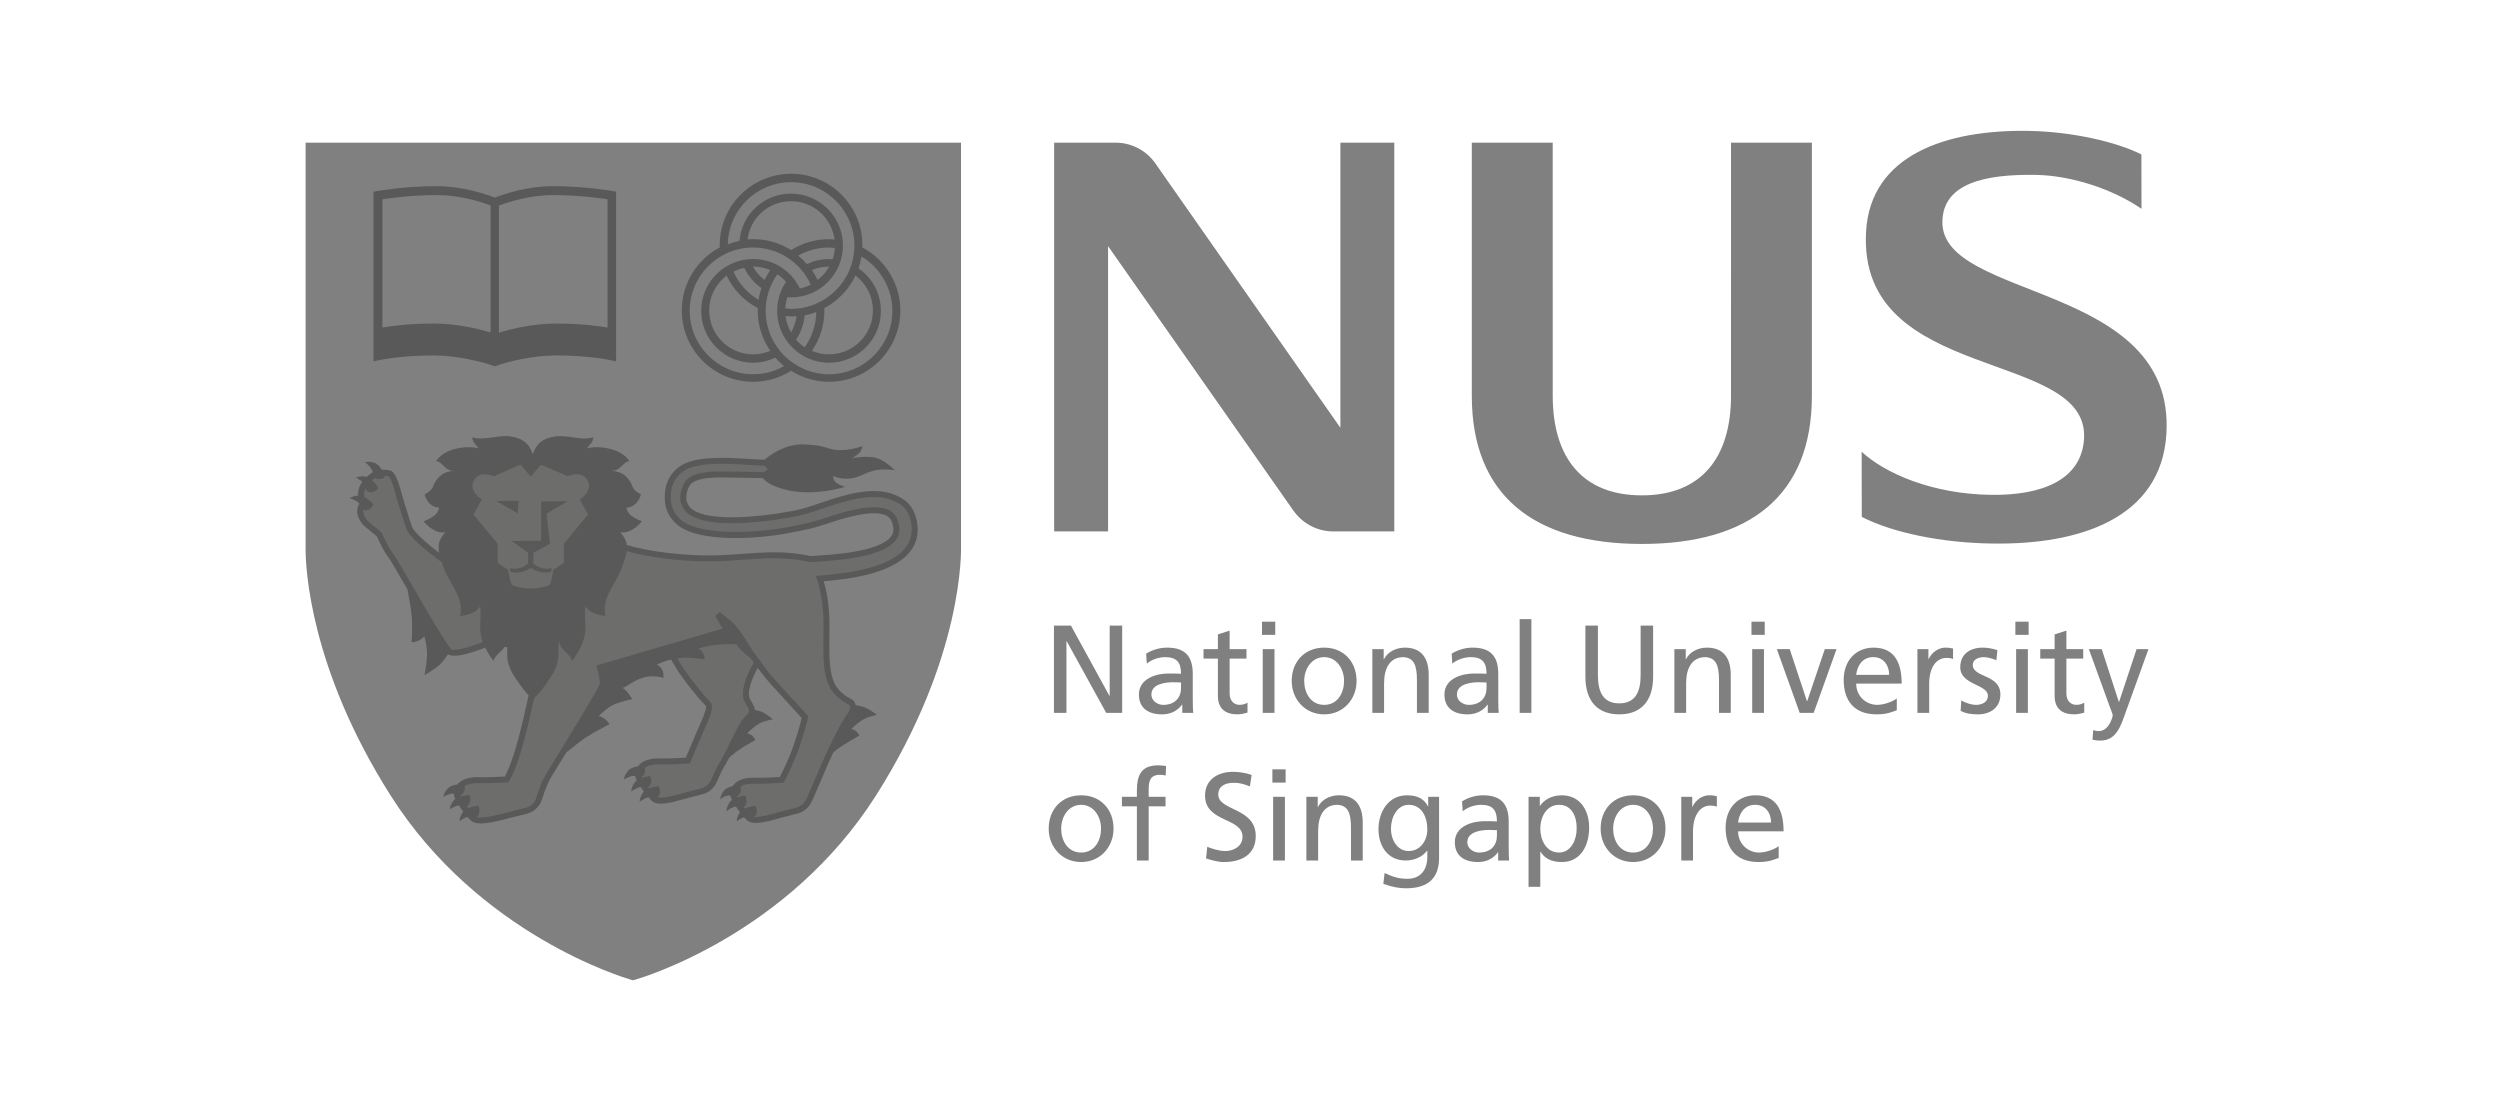 <svg width="180" height="80" viewBox="0 0 180 80" fill="none" xmlns="http://www.w3.org/2000/svg">
<g filter="url(#filter0_i_1063_29055)">
<path d="M80.878 50.101H80.897V45.044H81.797V51.325H80.646L77.801 46.162H77.784V51.325H76.885V45.044H78.108L80.878 50.101Z" fill="#808080"/>
<path d="M83.568 47.779C83.909 47.494 84.422 47.314 84.898 47.314C85.745 47.314 86.034 47.719 86.034 48.511C85.701 48.492 85.466 48.492 85.133 48.492C84.261 48.492 83.001 48.85 83.001 50.004C83.001 51 83.694 51.435 84.684 51.435C85.457 51.435 85.907 51.011 86.106 50.732H86.123V51.326H86.915C86.896 51.19 86.879 50.948 86.879 50.425V48.528C86.879 47.277 86.349 46.629 85.035 46.629C84.449 46.629 83.945 46.808 83.522 47.061L83.568 47.779ZM86.034 49.545C86.034 50.227 85.592 50.751 84.754 50.751C84.37 50.751 83.901 50.488 83.901 50.003C83.901 49.194 85.035 49.122 85.494 49.122C85.673 49.122 85.852 49.139 86.034 49.139V49.545ZM90.747 47.42H89.533V49.931C89.533 50.462 89.858 50.749 90.244 50.749C90.506 50.749 90.695 50.669 90.82 50.589V51.307C90.63 51.361 90.37 51.434 90.1 51.434C89.227 51.434 88.688 51.021 88.688 50.101V47.42H87.653V46.737H88.688V45.675L89.533 45.406V46.737H90.747V47.42H90.747ZM92.818 44.758H91.863V45.712H92.818V44.758ZM91.916 51.325H92.763V46.736H91.916V51.325ZM94.003 49.032C94.003 50.344 94.957 51.434 96.343 51.434C97.719 51.434 98.673 50.344 98.673 49.032C98.673 47.636 97.738 46.629 96.343 46.629C94.94 46.629 94.003 47.636 94.003 49.032ZM94.903 49.032C94.903 48.159 95.433 47.314 96.343 47.314C97.242 47.314 97.773 48.159 97.773 49.032C97.773 49.85 97.334 50.751 96.343 50.751C95.345 50.751 94.903 49.85 94.903 49.032ZM99.808 46.737H100.626V47.466H100.643C100.897 46.944 101.509 46.629 102.147 46.629C103.334 46.629 103.866 47.366 103.866 48.6V51.326H103.019V48.951C103.019 47.88 102.787 47.358 102.048 47.314C101.085 47.314 100.654 48.086 100.654 49.201V51.326H99.808V46.737ZM105.565 47.779C105.908 47.494 106.419 47.314 106.896 47.314C107.742 47.314 108.03 47.719 108.03 48.511C107.698 48.492 107.463 48.492 107.131 48.492C106.259 48.492 104.999 48.85 104.999 50.004C104.999 51 105.691 51.435 106.681 51.435C107.454 51.435 107.904 51.011 108.102 50.732H108.119V51.326H108.912C108.894 51.19 108.876 50.948 108.876 50.425V48.528C108.876 47.277 108.346 46.629 107.031 46.629C106.449 46.629 105.943 46.808 105.521 47.061L105.565 47.779ZM108.03 49.545C108.03 50.227 107.591 50.751 106.752 50.751C106.366 50.751 105.898 50.488 105.898 50.003C105.898 49.194 107.031 49.122 107.492 49.122C107.67 49.122 107.851 49.139 108.03 49.139V49.545ZM110.415 44.578H111.26V51.326H110.415V44.578ZM120.025 48.726C120.025 50.488 119.134 51.434 117.587 51.434C116.04 51.434 115.148 50.488 115.148 48.726V45.045H116.049V48.609C116.049 49.814 116.425 50.641 117.587 50.641C118.747 50.641 119.125 49.814 119.125 48.609V45.045H120.025V48.726H120.025ZM121.555 46.737H122.374V47.466H122.391C122.644 46.944 123.256 46.629 123.894 46.629C125.081 46.629 125.614 47.366 125.614 48.6V51.326H124.768V48.951C124.768 47.88 124.532 47.358 123.795 47.314C122.833 47.314 122.401 48.086 122.401 49.201V51.326H121.555V46.737ZM128.06 45.712H127.106V44.758H128.06V45.712ZM127.159 46.737H128.005V51.326H127.159V46.737ZM128.932 46.736H129.859L131.1 50.481H131.12L132.387 46.736H133.232L131.586 51.325H130.579L128.932 46.736ZM137.569 50.291C137.363 50.462 136.715 50.749 136.157 50.749C135.358 50.749 134.646 50.127 134.646 49.219H137.92C137.92 47.745 137.425 46.63 135.896 46.63C134.601 46.63 133.745 47.592 133.745 48.951C133.745 50.442 134.493 51.434 136.121 51.434C136.876 51.434 137.246 51.253 137.569 51.137V50.291ZM134.646 48.59C134.708 47.995 135.05 47.313 135.878 47.313C136.606 47.313 137.019 47.889 137.019 48.59H134.646ZM139.054 46.737H139.846V47.448H139.865C140.088 46.97 140.575 46.629 141.06 46.629C141.312 46.629 141.438 46.655 141.619 46.693V47.448C141.465 47.385 141.294 47.367 141.151 47.367C140.394 47.367 139.901 48.087 139.901 49.24V51.326H139.054V46.737H139.054ZM142.213 50.425C142.544 50.641 143.022 50.751 143.265 50.751C143.652 50.751 144.129 50.589 144.129 50.094C144.129 49.256 142.138 49.329 142.138 48.041C142.138 47.088 142.849 46.629 143.759 46.629C144.155 46.629 144.478 46.71 144.813 46.808L144.74 47.548C144.551 47.428 144.047 47.314 143.85 47.314C143.418 47.314 143.04 47.494 143.04 47.871C143.04 48.806 145.028 48.536 145.028 50.004C145.028 50.983 144.245 51.435 143.426 51.435C142.994 51.435 142.555 51.39 142.167 51.182L142.213 50.425ZM147.061 45.712H146.107V44.758H147.061V45.712ZM146.161 46.737H147.007V51.326H146.161V46.737ZM150.992 47.42H149.78V49.931C149.78 50.462 150.101 50.749 150.489 50.749C150.751 50.749 150.938 50.669 151.065 50.589V51.307C150.876 51.361 150.614 51.434 150.346 51.434C149.472 51.434 148.933 51.021 148.933 50.101V47.42H147.898V46.737H148.933V45.675L149.78 45.406V46.737H150.992V47.42ZM151.713 52.568C151.821 52.604 151.964 52.639 152.108 52.639C152.863 52.639 153.115 51.596 153.115 51.506C153.115 51.407 153.008 51.172 152.953 51.019L151.396 46.737H152.324L153.556 50.536H153.574L154.834 46.737H155.69L153.998 51.424C153.684 52.305 153.349 53.322 152.234 53.322C151.963 53.322 151.811 53.287 151.659 53.26L151.713 52.568ZM76.506 59.664C76.506 60.977 77.458 62.066 78.845 62.066C80.22 62.066 81.175 60.977 81.175 59.664C81.175 58.27 80.238 57.261 78.845 57.261C77.441 57.261 76.506 58.27 76.506 59.664ZM77.405 59.664C77.405 58.792 77.935 57.947 78.845 57.947C79.744 57.947 80.275 58.792 80.275 59.664C80.275 60.482 79.835 61.383 78.845 61.383C77.845 61.383 77.405 60.482 77.405 59.664ZM82.856 58.055H81.777V57.37H82.856V56.947C82.856 55.832 83.146 55.103 84.396 55.103C84.611 55.103 84.791 55.129 84.961 55.158L84.927 55.841C84.828 55.804 84.663 55.787 84.522 55.787C83.792 55.787 83.704 56.255 83.704 56.876V57.37H84.919V58.055H83.704V61.957H82.856V58.055H82.856ZM90.992 56.624C90.533 56.444 90.281 56.362 89.814 56.362C89.309 56.362 88.715 56.542 88.715 57.199C88.715 58.406 91.414 58.124 91.414 60.196C91.414 61.535 90.38 62.067 89.12 62.067C88.68 62.067 88.247 61.94 87.835 61.806L87.924 60.969C88.229 61.096 88.769 61.275 89.228 61.275C89.742 61.275 90.462 60.987 90.462 60.248C90.462 58.846 87.763 59.233 87.763 57.282C87.763 56.163 88.644 55.571 89.779 55.571C90.192 55.571 90.686 55.642 91.117 55.794L90.992 56.624ZM93.565 56.345H92.611V55.392H93.565V56.345ZM92.665 57.371H93.513V61.957H92.665V57.371ZM95.059 57.37H95.877V58.099H95.895C96.148 57.576 96.759 57.26 97.397 57.26C98.586 57.26 99.117 58 99.117 59.233V61.956H98.27V59.583C98.27 58.512 98.037 57.992 97.298 57.946C96.336 57.946 95.905 58.719 95.905 59.835V61.956H95.059V57.37ZM104.614 57.37H103.831V58.055H103.812C103.56 57.56 103.113 57.261 102.302 57.261C100.915 57.261 100.25 58.522 100.25 59.702C100.25 60.888 100.897 61.956 102.21 61.956C102.797 61.956 103.391 61.725 103.75 61.247H103.767V61.698C103.767 62.669 103.237 63.272 102.345 63.272C101.725 63.272 101.339 63.157 100.691 62.858L100.6 63.641C101.339 63.892 101.761 63.956 102.247 63.956C103.894 63.956 104.614 63.157 104.614 61.759V57.37ZM102.428 61.275C101.636 61.275 101.15 60.519 101.15 59.655C101.15 58.873 101.574 57.947 102.428 57.947C103.328 57.947 103.767 58.764 103.767 59.718C103.767 60.573 103.219 61.275 102.428 61.275ZM106.315 58.414C106.656 58.126 107.168 57.947 107.646 57.947C108.491 57.947 108.779 58.352 108.779 59.142C108.448 59.124 108.213 59.124 107.88 59.124C107.007 59.124 105.748 59.485 105.748 60.635C105.748 61.635 106.44 62.067 107.429 62.067C108.202 62.067 108.653 61.644 108.852 61.363H108.869V61.957H109.66C109.643 61.823 109.626 61.583 109.626 61.057V59.16C109.626 57.911 109.093 57.261 107.781 57.261C107.197 57.261 106.692 57.442 106.269 57.695L106.315 58.414ZM108.779 60.176C108.779 60.861 108.339 61.383 107.501 61.383C107.115 61.383 106.648 61.122 106.648 60.635C106.648 59.827 107.78 59.755 108.24 59.755C108.419 59.755 108.599 59.773 108.778 59.773V60.176H108.779ZM111.055 63.849H111.901V61.329H111.919C112.18 61.752 112.639 62.067 113.449 62.067C114.835 62.067 115.419 60.844 115.419 59.582C115.419 58.351 114.772 57.261 113.44 57.261C112.629 57.261 112.107 57.677 111.883 58.019H111.865V57.37H111.055V63.849ZM114.519 59.646C114.538 60.367 114.161 61.383 113.252 61.383C112.298 61.383 111.902 60.438 111.902 59.673C111.902 58.82 112.343 57.947 113.26 57.947C114.177 57.947 114.538 58.82 114.519 59.646ZM116.246 59.664C116.246 60.977 117.202 62.066 118.586 62.066C119.961 62.066 120.916 60.977 120.916 59.664C120.916 58.27 119.98 57.261 118.586 57.261C117.181 57.261 116.246 58.27 116.246 59.664ZM117.147 59.664C117.147 58.792 117.676 57.947 118.586 57.947C119.485 57.947 120.016 58.792 120.016 59.664C120.016 60.482 119.575 61.383 118.586 61.383C117.587 61.383 117.147 60.482 117.147 59.664ZM122.051 57.37H122.841V58.082H122.859C123.085 57.604 123.57 57.26 124.056 57.26C124.307 57.26 124.433 57.289 124.614 57.326V58.082C124.461 58.019 124.291 58.001 124.147 58.001C123.391 58.001 122.896 58.72 122.896 59.872V61.956H122.051V57.37ZM129.066 60.923C128.861 61.094 128.212 61.383 127.655 61.383C126.853 61.383 126.143 60.761 126.143 59.854H129.417C129.417 58.377 128.924 57.261 127.395 57.261C126.099 57.261 125.244 58.225 125.244 59.583C125.244 61.075 125.99 62.066 127.62 62.066C128.375 62.066 128.744 61.887 129.066 61.77V60.923ZM126.143 59.224C126.206 58.63 126.547 57.946 127.376 57.946C128.105 57.946 128.518 58.521 128.518 59.224H126.143ZM135.038 32.526C136.761 34.115 140.157 35.564 144.303 35.628C147.939 35.69 150.871 34.597 151.051 31.583C151.437 25.06 134.709 27.669 135.358 16.658C135.68 11.148 141.151 9.323 147.052 9.424C150.242 9.478 153.432 10.233 155.181 11.12L155.188 15.033C153.054 13.571 150.079 12.64 147.617 12.593C143.872 12.525 140.9 13.214 140.852 15.951C140.751 21.66 157.627 20.291 156.982 31.213C156.62 37.361 150.644 39.248 144.388 39.133C140.79 39.084 137.266 38.353 135.047 37.217L135.038 32.526ZM119.214 39.164C111.444 39.164 106.97 35.675 106.97 28.496V10.27H112.795L112.797 28.495C112.797 32.959 114.94 35.666 119.214 35.666C123.487 35.666 125.632 32.959 125.632 28.495L125.633 10.27H131.456V28.495C131.456 35.675 126.982 39.164 119.214 39.164ZM97.507 10.27V30.799L84.156 11.723C83.832 11.274 83.406 10.907 82.912 10.655C82.418 10.402 81.872 10.271 81.317 10.271H76.898V38.263H80.781V17.722L94.109 36.741C94.743 37.649 95.793 38.263 96.995 38.263H101.389V10.27H97.507ZM70.193 39.241V10.274H23.004V39.263C23.001 39.287 23 39.362 23 39.485C23 40.854 23.296 48.096 29.119 57.268C35.481 67.305 45.977 70.408 46.42 70.536L46.579 70.58L46.736 70.536C47.182 70.408 57.711 67.306 64.076 57.268C70.423 47.268 70.204 39.563 70.193 39.241Z" fill="#808080"/>
<path d="M45.098 13.756C45.018 13.741 43.097 13.403 40.804 13.403C38.986 13.403 37.346 13.95 36.625 14.228C35.904 13.95 34.264 13.403 32.447 13.403C30.154 13.403 28.232 13.741 28.152 13.756L27.893 13.803V26.017L28.273 25.935C28.289 25.931 29.879 25.59 32.219 25.59C33.977 25.59 35.8 26.081 36.517 26.338L36.625 26.378L36.732 26.338C37.45 26.08 39.273 25.59 41.033 25.59C43.371 25.59 44.961 25.931 44.976 25.935L45.357 26.017V13.803L45.098 13.756Z" fill="#5A5959"/>
<path d="M36.323 14.793C35.596 14.521 34.097 14.046 32.459 14.046C30.685 14.046 29.119 14.259 28.533 14.348V23.583C29.147 23.478 30.468 23.294 32.233 23.294C33.813 23.294 35.395 23.656 36.324 23.942V14.793H36.323ZM40.818 14.046C39.159 14.046 37.64 14.534 36.924 14.804V23.953C37.849 23.663 39.448 23.295 41.046 23.295C42.81 23.295 44.131 23.477 44.744 23.582V14.348C44.157 14.258 42.592 14.046 40.818 14.046Z" fill="#808080"/>
<path d="M30.275 15.586C30.048 15.647 29.922 15.855 29.992 16.052C30.062 16.247 30.302 16.356 30.529 16.296C30.541 16.293 31.713 16.086 32.712 16.086C33.62 16.086 34.637 16.498 34.647 16.502C34.869 16.575 35.115 16.477 35.199 16.284C35.282 16.092 35.169 15.878 34.948 15.804C34.898 15.788 33.778 15.344 32.712 15.344C31.581 15.344 30.327 15.573 30.275 15.586ZM30.275 17.42C30.048 17.482 29.922 17.689 29.992 17.886C30.062 18.081 30.302 18.192 30.529 18.13C30.541 18.127 31.713 17.921 32.712 17.921C33.62 17.921 34.637 18.333 34.647 18.336C34.869 18.408 35.115 18.31 35.199 18.118C35.282 17.926 35.169 17.712 34.948 17.64C34.898 17.623 33.778 17.177 32.712 17.177C31.581 17.177 30.327 17.407 30.275 17.42ZM30.275 19.256C30.048 19.317 29.922 19.526 29.992 19.72C30.062 19.916 30.302 20.027 30.529 19.965C30.541 19.962 31.713 19.754 32.712 19.754C33.62 19.754 34.637 20.167 34.647 20.17C34.869 20.243 35.115 20.145 35.199 19.953C35.282 19.759 35.169 19.547 34.948 19.475C34.898 19.46 33.778 19.012 32.712 19.012C31.581 19.012 30.327 19.24 30.275 19.256ZM30.275 21.09C30.048 21.151 29.922 21.36 29.992 21.555C30.062 21.751 30.302 21.861 30.529 21.8C30.541 21.797 31.713 21.588 32.712 21.588C33.62 21.588 34.637 22.003 34.647 22.005C34.869 22.078 35.115 21.981 35.199 21.788C35.282 21.595 35.169 21.381 34.948 21.31C34.898 21.293 33.778 20.846 32.712 20.846C31.581 20.846 30.327 21.076 30.275 21.09ZM43.04 15.586C43.267 15.647 43.392 15.855 43.323 16.052C43.252 16.247 43.012 16.356 42.785 16.296C42.775 16.293 41.601 16.086 40.602 16.086C39.696 16.086 38.679 16.498 38.668 16.502C38.446 16.575 38.199 16.477 38.117 16.284C38.033 16.092 38.145 15.878 38.367 15.804C38.415 15.788 39.537 15.344 40.602 15.344C41.735 15.344 42.987 15.573 43.04 15.586ZM43.04 17.42C43.267 17.482 43.392 17.689 43.323 17.886C43.252 18.081 43.012 18.192 42.785 18.13C42.775 18.127 41.601 17.921 40.602 17.921C39.696 17.921 38.679 18.333 38.668 18.336C38.446 18.408 38.199 18.31 38.117 18.118C38.033 17.926 38.145 17.712 38.367 17.64C38.415 17.623 39.537 17.177 40.602 17.177C41.735 17.177 42.987 17.407 43.04 17.42ZM43.04 19.256C43.267 19.317 43.392 19.526 43.323 19.72C43.252 19.916 43.012 20.027 42.785 19.965C42.775 19.962 41.601 19.754 40.602 19.754C39.696 19.754 38.679 20.167 38.668 20.17C38.446 20.243 38.199 20.145 38.117 19.953C38.033 19.759 38.145 19.547 38.367 19.475C38.415 19.46 39.537 19.012 40.602 19.012C41.735 19.012 42.987 19.24 43.04 19.256ZM43.04 21.09C43.267 21.151 43.392 21.36 43.323 21.555C43.252 21.751 43.012 21.861 42.785 21.8C42.775 21.797 41.601 21.588 40.602 21.588C39.696 21.588 38.679 22.003 38.668 22.005C38.446 22.078 38.199 21.981 38.117 21.788C38.033 21.595 38.145 21.381 38.367 21.31C38.415 21.293 39.537 20.846 40.602 20.846C41.735 20.846 42.987 21.076 43.04 21.09Z" fill="#808080"/>
<path d="M63.136 56.601C57.419 65.619 47.93 68.906 46.609 69.327C45.296 68.905 35.838 65.619 30.123 56.601C24.392 47.573 24.184 40.334 24.184 39.346C24.184 39.276 24.185 39.237 24.185 39.232V28.977H69.071V39.211C69.071 39.218 69.075 39.257 69.075 39.331C69.075 40.344 68.863 47.577 63.136 56.601Z" fill="#808080"/>
<path d="M66.955 37.285C66.723 36.441 66.297 36.066 65.73 35.766C64.165 34.936 62.121 35.518 60.329 36.127C58.977 36.589 58.569 36.728 57.036 36.963C55.878 37.141 52.007 37.642 50.782 36.63C50.607 36.484 50.431 36.166 50.413 35.962C50.378 35.541 50.569 35.037 50.716 34.877C51.026 34.538 51.746 34.375 52.921 34.375L55.919 34.422C56.106 34.663 56.586 35.05 57.803 35.311C59.74 35.725 61.869 35.052 61.869 35.052C61.869 35.052 61.517 34.982 61.225 34.763C60.966 34.569 60.988 34.278 60.988 34.278C60.988 34.278 61.414 34.483 62.036 34.466C62.81 34.443 63.171 34.075 63.893 33.892C64.615 33.708 65.421 33.859 65.421 33.859C65.421 33.859 64.69 33.078 63.965 32.94C63.245 32.803 62.343 32.988 62.343 32.988C62.343 32.988 62.569 32.886 62.838 32.644C63.054 32.45 63.096 32.118 63.096 32.118C63.096 32.118 62.231 32.452 61.354 32.407C60.476 32.361 60.541 32.043 58.837 31.997C57.545 31.963 56.478 32.731 56.036 33.105C54.656 33.014 53.568 32.965 52.931 32.965C51.176 32.965 50.162 33.253 49.541 33.926C49.025 34.488 48.799 35.218 48.874 36.093C48.931 36.772 49.235 37.344 49.776 37.79C51.414 39.146 55.809 38.731 57.364 38.455C59.106 38.148 59.626 38.013 60.635 37.679C60.635 37.678 60.692 37.66 60.692 37.66C61.473 37.398 63.847 36.605 64.843 37.134C65.046 37.24 65.184 37.44 65.269 37.746C65.307 37.885 65.325 38.008 65.325 38.122C65.325 38.329 65.263 38.5 65.134 38.657C64.227 39.766 60.816 39.956 59.335 40.035C59.172 39.995 58.183 39.773 56.867 39.766C55.986 39.761 55.25 39.818 54.47 39.876C53.048 39.983 51.575 40.094 49.131 39.815C47.996 39.685 46.934 39.478 46.133 39.242C46.095 38.937 45.954 38.648 45.65 38.307C46.236 38.497 46.998 37.852 47.212 37.531C47.21 37.499 46.171 37.224 46.109 36.55C46.108 36.528 46.845 36.611 47.151 35.599C46.416 35.201 46.646 35.054 46.293 34.557C45.981 34.12 45.53 33.9 44.974 33.914C45.2 33.884 45.22 33.914 45.465 33.791C45.785 33.63 46.007 33.19 46.324 33.208C45.683 32.206 43.963 32.074 43.249 32.285C43.433 32.057 43.715 31.804 43.718 31.491C42.767 31.754 41.836 31.26 40.876 31.439C40.081 31.588 39.628 31.912 39.379 32.667H39.344C39.093 31.912 38.641 31.588 37.844 31.439C36.887 31.26 35.954 31.754 35.003 31.491C35.008 31.804 35.288 32.057 35.471 32.285C34.758 32.074 33.038 32.206 32.397 33.208C32.716 33.19 32.937 33.63 33.256 33.791C33.538 33.932 33.594 33.903 33.746 33.914C33.192 33.9 32.74 34.12 32.428 34.557C32.072 35.054 32.305 35.201 31.568 35.599C31.877 36.611 32.614 36.528 32.613 36.55C32.55 37.224 31.511 37.499 31.507 37.531C31.723 37.852 32.484 38.497 33.072 38.307C32.59 38.846 32.51 39.258 32.62 39.802C31.871 39.234 31.134 38.607 30.741 38.088C30.649 37.954 30.355 36.988 30.161 36.349L30.002 35.829L29.925 35.552C29.691 34.691 29.464 33.97 29.073 33.875C28.883 33.828 28.688 33.81 28.493 33.822C28.358 33.611 28.17 33.389 27.95 33.319C27.497 33.182 27.277 33.281 27.277 33.281C27.277 33.281 27.645 33.545 27.769 33.816C27.8 33.885 27.819 33.952 27.832 34.012C27.755 34.054 27.682 34.104 27.614 34.16L27.58 34.186C27.534 34.223 27.47 34.276 27.403 34.337C27.372 34.327 27.34 34.32 27.308 34.316C26.838 34.254 26.637 34.39 26.637 34.39C26.637 34.39 26.893 34.516 27.083 34.69C26.919 34.918 26.783 35.21 26.783 35.572C26.783 35.607 26.786 35.644 26.79 35.682C26.341 35.715 26.174 35.879 26.174 35.879C26.174 35.879 26.61 35.997 26.823 36.205C26.846 36.229 26.867 36.253 26.885 36.275C26.865 36.299 26.849 36.316 26.849 36.316C26.761 36.457 26.716 36.621 26.718 36.788C26.718 37.18 26.938 37.603 27.241 37.881L28.125 38.611C28.443 39.324 28.796 39.951 29.028 40.215C29.101 40.304 29.594 41.154 30.117 42.053C30.186 42.172 30.257 42.295 30.329 42.42C30.442 42.971 30.57 43.658 30.625 44.197C30.729 45.168 30.63 46.252 30.63 46.252C30.63 46.252 31.259 46.221 31.545 45.811C31.551 45.8 31.776 46.483 31.744 47.252C31.718 47.82 31.566 48.609 31.566 48.609C31.566 48.609 32.18 48.284 32.641 47.875C32.873 47.671 33.107 47.332 33.251 47.11C33.757 47.432 35.208 46.916 35.932 46.627C36.073 46.913 36.267 47.232 36.534 47.592C36.641 47.158 37.104 46.94 37.319 46.593C37.383 46.592 37.45 46.592 37.516 46.592C37.542 47.067 37.404 47.514 37.853 48.403C37.981 48.655 38.606 49.586 39.059 50.062C38.889 50.868 38.562 52.336 38.224 53.538C37.838 54.913 37.525 55.596 37.347 55.914C36.829 55.939 35.883 55.971 35.583 55.958C34.863 55.923 34.329 56.075 33.999 56.407C33.974 56.431 33.954 56.456 33.933 56.481C33.682 56.515 33.395 56.594 33.238 56.77C32.924 57.125 32.923 57.367 32.923 57.367C32.923 57.367 33.315 57.14 33.612 57.14C33.635 57.14 33.655 57.143 33.675 57.145V57.206C33.68 57.276 33.719 57.388 33.786 57.525C33.739 57.559 33.696 57.599 33.659 57.645C33.37 58.019 33.385 58.262 33.385 58.262C33.385 58.262 33.753 58.014 34.049 57.991C34.141 58.139 34.245 58.291 34.355 58.438C34.342 58.453 34.327 58.468 34.318 58.484C34.058 58.881 34.092 59.121 34.092 59.121C34.092 59.121 34.383 58.892 34.659 58.817C34.754 58.924 34.846 59.021 34.934 59.097C35.367 59.48 36.443 59.232 37.806 58.869L38.65 58.66C39.247 58.55 39.617 58.311 39.89 57.864C39.956 57.758 40.014 57.585 40.106 57.308L40.185 57.072C40.374 56.542 40.521 56.205 40.894 55.604C40.907 55.587 41.273 54.998 41.769 54.188C42.21 53.822 42.741 53.398 43.127 53.135C43.716 52.738 44.89 52.139 44.89 52.139C44.89 52.139 44.577 51.631 44.11 51.56C44.1 51.559 44.705 50.945 45.211 50.727C45.78 50.478 46.517 50.344 46.517 50.344C46.517 50.344 46.248 49.795 45.834 49.528C46.007 49.471 46.165 49.371 46.36 49.242C47.351 48.595 48.082 48.619 48.772 48.812C48.798 48.366 48.686 48.091 48.299 47.832C48.625 47.695 48.962 47.575 49.319 47.49C49.544 47.878 49.8 48.307 49.915 48.472C50.426 49.196 51.195 50.193 51.817 50.817C51.833 50.832 51.84 50.86 51.84 50.901C51.84 51.161 51.522 51.882 51.34 52.294L51.184 52.65C51.184 52.652 50.559 54.122 50.377 54.551C50.012 54.572 48.956 54.63 48.586 54.61C47.884 54.578 47.365 54.725 47.042 55.046C47.003 55.085 46.967 55.127 46.935 55.172C46.674 55.218 46.361 55.313 46.206 55.512C45.912 55.886 45.924 56.125 45.924 56.125C45.924 56.125 46.301 55.878 46.598 55.86C46.645 55.858 46.688 55.859 46.73 55.862C46.742 55.94 46.785 56.053 46.852 56.186C46.782 56.237 46.721 56.292 46.679 56.359C46.418 56.756 46.452 56.994 46.452 56.994C46.452 56.994 46.806 56.715 47.102 56.672C47.113 56.67 47.123 56.67 47.135 56.669C47.205 56.778 47.283 56.889 47.361 56.997C47.333 57.025 47.308 57.055 47.285 57.087C47.025 57.485 47.058 57.725 47.058 57.725C47.058 57.725 47.398 57.456 47.688 57.406C47.779 57.51 47.867 57.601 47.95 57.674C48.364 58.04 49.249 57.822 50.455 57.475L51.315 57.251C51.896 57.142 52.258 56.91 52.526 56.474L52.751 55.986C52.857 55.74 52.979 55.461 53.071 55.315C53.21 55.096 53.357 54.831 53.507 54.544C53.678 54.396 53.852 54.252 54.03 54.112C54.414 53.818 55.391 53.279 55.391 53.279C55.391 53.279 55.196 52.851 54.797 52.811C54.792 52.81 55.185 52.373 55.657 52.101C55.991 51.906 56.655 51.792 56.655 51.792C56.655 51.792 56.196 51.404 55.849 51.252C55.709 51.192 55.526 51.151 55.354 51.121C55.331 50.922 55.227 50.7 55.036 50.406C54.694 49.875 55.195 48.737 55.554 48.092C55.736 48.347 56.06 48.772 56.602 49.374C56.602 49.374 58.342 51.276 58.725 51.697C58.531 52.475 58.297 53.243 58.022 53.996C57.743 54.758 57.346 55.552 57.143 55.944C56.724 55.966 55.774 56.015 55.426 55.999C54.726 55.965 54.206 56.112 53.883 56.434C53.833 56.485 53.788 56.54 53.749 56.6C53.513 56.657 53.256 56.755 53.124 56.931C52.837 57.31 52.854 57.551 52.854 57.551C52.854 57.551 53.139 57.284 53.524 57.275C53.543 57.275 53.558 57.276 53.575 57.276C53.593 57.356 53.638 57.467 53.705 57.595C53.638 57.641 53.58 57.699 53.533 57.765C53.274 58.162 53.307 58.403 53.307 58.403C53.307 58.403 53.662 58.121 53.957 58.079C53.968 58.077 53.978 58.077 53.988 58.076C54.08 58.214 54.179 58.356 54.28 58.49C54.279 58.493 54.277 58.495 54.274 58.496C54.014 58.892 54.049 59.133 54.049 59.133C54.049 59.133 54.31 58.926 54.572 58.841C54.647 58.926 54.722 59.002 54.79 59.062C55.206 59.428 56.095 59.211 57.304 58.862L58.155 58.638C58.738 58.53 59.099 58.297 59.366 57.861C59.484 57.666 60.013 56.434 60.158 56.078C60.422 55.436 60.702 54.8 60.999 54.173C61.142 54.051 61.276 53.943 61.383 53.867C61.86 53.537 62.878 52.957 62.878 52.957C62.878 52.957 62.675 52.521 62.284 52.489C62.279 52.487 62.684 52.101 63.087 51.843C63.461 51.603 64.141 51.469 64.141 51.469C64.141 51.469 63.65 51.096 63.304 50.946C63.1 50.858 62.811 50.802 62.606 50.77C62.545 50.481 62.4 50.384 62.18 50.273C61.985 50.173 61.719 50.039 61.312 49.56C60.79 48.946 60.71 47.771 60.71 46.599C60.71 46.341 60.715 46.083 60.717 45.831L60.72 44.706C60.686 43.384 60.493 42.461 60.309 41.852C62.034 41.696 65.194 41.346 66.489 39.763C66.877 39.288 67.074 38.732 67.074 38.125C67.072 37.841 67.031 37.559 66.955 37.285Z" fill="#5A5959"/>
<path d="M54.585 51.669C54.813 51.455 54.929 51.339 54.929 51.189C54.929 51.06 54.844 50.904 54.674 50.639C54.544 50.44 54.492 50.199 54.492 49.944C54.492 49.095 55.057 48.073 55.28 47.703C55.217 47.623 55.125 47.508 55.014 47.355C54.954 47.315 54.903 47.28 54.872 47.258C54.728 47.156 54.356 46.844 54.124 46.54C54.092 46.497 54.06 46.443 54.025 46.385C53.547 46.371 52.432 46.339 51.282 46.688C51.637 46.892 51.719 47.155 51.734 47.494C50.978 47.33 50.34 47.32 49.766 47.404C49.967 47.745 50.172 48.088 50.267 48.224C50.769 48.934 51.52 49.907 52.121 50.512C52.219 50.61 52.263 50.739 52.263 50.898C52.263 51.272 52.027 51.805 51.735 52.469L51.581 52.821L50.669 54.965L50.535 54.973C50.474 54.978 49.036 55.065 48.565 55.041C48.052 55.016 47.659 55.105 47.418 55.292C47.447 55.39 47.467 55.519 47.43 55.641C47.382 55.802 47.282 55.882 47.201 55.923C47.212 55.947 47.224 55.971 47.239 55.999C47.521 55.904 47.791 55.877 47.791 55.877C47.791 55.877 47.946 56.083 47.883 56.339C47.832 56.535 47.738 56.638 47.671 56.688C47.69 56.717 47.71 56.743 47.73 56.771C48.048 56.641 48.397 56.608 48.397 56.608C48.397 56.608 48.561 56.856 48.507 57.126C48.477 57.272 48.404 57.354 48.337 57.403C48.722 57.526 49.717 57.24 50.336 57.061L51.235 56.827C51.697 56.741 51.955 56.578 52.155 56.25L52.355 55.817C52.468 55.556 52.595 55.258 52.708 55.084C52.983 54.649 53.298 54.012 53.599 53.395C53.993 52.594 54.335 51.9 54.585 51.669ZM37.422 46.135C37.424 46.144 37.422 46.152 37.424 46.161H37.431C37.428 46.152 37.424 46.144 37.422 46.135Z" fill="#6D6D6C"/>
<path d="M35.568 43.66C35.289 44.079 34.783 44.275 34.129 44.355C34.253 43.703 34.14 43.256 33.9 42.739C33.69 42.283 33.115 41.389 32.944 40.882C32.896 40.739 32.851 40.606 32.808 40.48C31.898 39.818 30.899 39.014 30.397 38.348C30.279 38.19 30.099 37.629 29.747 36.475L29.59 35.955L29.508 35.665C29.277 34.816 29.094 34.355 28.966 34.294C28.886 34.274 28.803 34.261 28.721 34.255V34.257C28.721 34.257 28.68 34.517 28.243 34.497C28.153 34.492 28.066 34.466 27.989 34.419C27.953 34.442 27.919 34.467 27.886 34.494L27.849 34.522L27.785 34.575C28.041 34.808 28.225 35.109 28.225 35.109C28.225 35.109 28.127 35.375 27.794 35.435C27.553 35.477 27.367 35.306 27.367 35.306C27.367 35.306 27.369 35.222 27.336 35.103C27.225 35.315 27.192 35.559 27.24 35.792C27.578 35.967 27.871 36.283 27.871 36.283C27.871 36.283 27.864 36.534 27.515 36.709C27.384 36.777 27.249 36.738 27.162 36.696C27.119 36.952 27.264 37.317 27.532 37.562L28.474 38.342L28.495 38.389C28.795 39.064 29.146 39.697 29.351 39.931C29.428 40.017 29.709 40.495 30.488 41.838C31.522 43.617 33.085 46.307 33.487 46.753C33.642 46.899 34.708 46.649 35.76 46.23C35.385 45.19 35.711 44.554 35.568 43.66ZM66.541 37.396C66.35 36.695 66.025 36.407 65.53 36.144C64.118 35.394 62.178 35.952 60.471 36.533C59.018 37.028 58.617 37.154 57.105 37.385C55.564 37.623 51.836 38.055 50.511 36.958C50.245 36.74 50.015 36.318 49.985 35.997C49.943 35.468 50.166 34.84 50.401 34.584C50.806 34.139 51.585 33.941 52.924 33.941C52.924 33.941 54.933 33.973 56.043 33.989L56.279 33.78L56.049 33.535C54.661 33.443 53.568 33.393 52.934 33.393C51.312 33.393 50.392 33.639 49.862 34.217C49.429 34.686 49.244 35.304 49.306 36.054C49.354 36.614 49.606 37.085 50.053 37.455C51.447 38.608 55.532 38.34 57.292 38.027C59.006 37.726 59.516 37.594 60.502 37.268L60.559 37.248C61.47 36.943 63.889 36.134 65.049 36.749C65.361 36.915 65.571 37.203 65.687 37.631C65.83 38.15 65.76 38.574 65.471 38.927C64.439 40.189 61.12 40.367 59.337 40.463L59.299 40.465L59.269 40.457C59.257 40.455 58.222 40.202 56.867 40.194C56.005 40.189 55.277 40.245 54.506 40.302C53.063 40.412 51.569 40.524 49.084 40.241C47.981 40.113 46.938 39.913 46.124 39.68C46.073 40.013 45.94 40.392 45.775 40.882C45.604 41.389 45.031 42.282 44.82 42.739C44.58 43.255 44.467 43.702 44.588 44.355C43.935 44.274 43.43 44.078 43.151 43.659C42.955 44.886 43.649 45.623 42.191 47.59C42.044 46.995 41.228 46.808 41.299 46.135C41.044 46.834 41.456 47.24 40.869 48.402C40.722 48.693 39.905 49.899 39.462 50.25C39.283 51.086 38.967 52.493 38.643 53.652C38.199 55.233 37.838 55.947 37.66 56.234L37.601 56.331L37.489 56.337C37.02 56.361 35.916 56.401 35.566 56.386C35.081 56.362 34.701 56.437 34.449 56.598C34.472 56.719 34.486 56.891 34.41 57.015C34.324 57.165 34.201 57.231 34.138 57.257C34.148 57.284 34.162 57.312 34.179 57.346C34.493 57.256 34.81 57.249 34.81 57.249C34.81 57.249 34.94 57.513 34.806 57.832C34.751 57.962 34.675 58.026 34.618 58.059C34.649 58.103 34.68 58.145 34.711 58.187C35.044 58.041 35.435 58.002 35.435 58.002C35.435 58.002 35.585 58.199 35.487 58.605C35.456 58.73 35.388 58.794 35.33 58.827C35.769 58.962 37.003 58.635 37.697 58.45L38.573 58.234C39.05 58.145 39.318 57.978 39.526 57.636C39.568 57.568 39.638 57.357 39.699 57.171C39.699 57.171 39.782 56.928 39.782 56.926C39.977 56.377 40.138 56.003 40.532 55.374C41.43 53.938 44.082 49.599 44.189 49.25C44.194 49.232 44.194 49.211 44.194 49.186C44.194 48.955 44.082 48.448 43.991 48.125L43.934 47.92L53.024 45.262L52.495 44.349L52.808 44.066C52.835 44.086 53.496 44.566 53.859 44.929C54.179 45.247 54.487 45.74 54.811 46.261L54.977 46.526C55.345 47.11 55.707 47.541 55.711 47.545L55.725 47.561L55.734 47.578C55.737 47.583 56.024 48.083 56.923 49.084L59.2 51.573L59.175 51.685C59.171 51.696 58.901 52.856 58.429 54.144C58.118 54.994 57.655 55.9 57.471 56.25L57.414 56.358L57.293 56.364C56.855 56.391 55.798 56.446 55.409 56.429C54.927 56.405 54.554 56.48 54.309 56.643C54.342 56.756 54.373 56.931 54.306 57.068C54.232 57.22 54.123 57.304 54.061 57.344C54.07 57.363 54.082 57.383 54.094 57.406C54.377 57.31 54.65 57.283 54.65 57.283C54.65 57.283 54.787 57.508 54.743 57.793C54.711 57.984 54.612 58.069 54.539 58.109C54.566 58.147 54.594 58.185 54.621 58.222C54.964 58.057 55.39 58.015 55.39 58.015C55.39 58.015 55.533 58.212 55.484 58.519C55.463 58.661 55.366 58.755 55.29 58.813C55.732 58.865 56.616 58.61 57.187 58.445L58.079 58.214C58.539 58.128 58.797 57.966 59 57.635C59.087 57.493 59.577 56.365 59.762 55.914C60.301 54.592 61.095 52.919 61.611 52.025L61.898 51.574C62.066 51.322 62.213 51.105 62.199 50.957C62.182 50.755 62.17 50.749 61.987 50.656C61.772 50.547 61.447 50.383 60.984 49.838C60.243 48.965 60.267 47.295 60.289 45.825L60.291 44.716C60.253 43.261 60.018 42.289 59.825 41.73L59.737 41.471L60.012 41.447C61.602 41.305 64.912 41.01 66.157 39.489C66.626 38.912 66.758 38.19 66.541 37.396Z" fill="#6D6D6C"/>
<path d="M57.956 20.261C58.145 20.505 58.299 20.774 58.415 21.06C58.265 21.081 58.112 21.094 57.956 21.094C57.799 21.094 57.647 21.082 57.496 21.062C57.613 20.776 57.768 20.506 57.956 20.261Z" fill="#808080"/>
<path d="M56.047 20.162C55.704 19.899 55.418 19.571 55.205 19.195C55.211 19.195 55.217 19.194 55.222 19.194C55.658 19.194 56.076 19.285 56.461 19.446C56.304 19.673 56.166 19.913 56.047 20.162ZM53.316 19.841C53.79 20.845 54.578 21.668 55.562 22.185C55.56 22.241 55.556 22.297 55.556 22.354C55.556 23.431 55.89 24.43 56.459 25.258C56.07 25.424 55.65 25.512 55.222 25.512C53.481 25.512 52.063 24.096 52.063 22.354C52.063 21.328 52.557 20.417 53.316 19.841ZM60.691 19.194L60.708 19.195C60.496 19.57 60.209 19.898 59.865 20.158C59.75 19.911 59.615 19.673 59.462 19.447C59.85 19.281 60.268 19.195 60.691 19.194ZM55.222 17.218C55.089 17.218 54.955 17.229 54.822 17.238C55.023 15.672 56.34 14.488 57.957 14.488C59.562 14.488 60.89 15.694 61.087 17.247L60.691 17.218C59.717 17.218 58.779 17.492 57.961 18.006C57.141 17.489 56.191 17.216 55.222 17.218ZM60.353 22.186C61.334 21.665 62.12 20.841 62.595 19.837C63.385 20.434 63.851 21.349 63.851 22.354C63.851 24.096 62.433 25.512 60.691 25.512C60.252 25.512 59.834 25.424 59.454 25.261C60.046 24.407 60.361 23.392 60.358 22.354L60.353 22.186ZM57.56 22.753L57.957 22.783C58.091 22.783 58.222 22.774 58.353 22.763C58.301 23.175 58.166 23.573 57.957 23.931C57.747 23.569 57.612 23.169 57.56 22.753ZM63.084 17.812C63.087 17.758 63.093 17.703 63.093 17.648C63.093 14.815 60.789 12.511 57.957 12.511C55.126 12.511 52.82 14.815 52.82 17.648L52.826 17.813C51.198 18.676 50.088 20.387 50.088 22.354C50.088 25.185 52.391 27.489 55.222 27.489C56.2 27.489 57.141 27.213 57.959 26.696C58.776 27.214 59.724 27.489 60.691 27.489C63.521 27.489 65.826 25.185 65.826 22.354C65.826 20.456 64.754 18.697 63.084 17.812Z" fill="#5A5959"/>
<path d="M58.933 22.711C59.219 22.654 59.5 22.573 59.772 22.469C59.758 23.381 59.466 24.267 58.937 25.009C58.706 24.855 58.496 24.671 58.314 24.461C58.665 23.939 58.878 23.337 58.933 22.711ZM57.957 13.117C60.471 13.117 62.517 15.163 62.517 17.677C62.517 20.192 60.471 22.238 57.957 22.238L57.539 22.207C57.553 21.928 57.604 21.656 57.69 21.394L57.957 21.412C60.015 21.412 61.691 19.736 61.691 17.677C61.691 15.619 60.015 13.943 57.957 13.943C57.023 13.938 56.122 14.286 55.433 14.916C54.744 15.547 54.319 16.414 54.242 17.345C53.955 17.402 53.673 17.483 53.4 17.589C53.448 15.115 55.471 13.117 57.957 13.117Z" fill="#808080"/>
<path d="M60.689 17.822L61.106 17.853C61.091 18.13 61.04 18.403 60.953 18.666L60.689 18.649C60.138 18.649 59.593 18.778 59.099 19.012C58.907 18.79 58.697 18.585 58.47 18.4C59.148 18.02 59.912 17.821 60.689 17.822ZM55.221 26.945C52.706 26.945 50.66 24.898 50.66 22.384C50.66 19.869 52.706 17.822 55.221 17.822C57.03 17.822 58.633 18.865 59.372 20.497C59.126 20.62 58.865 20.716 58.589 20.772C58.287 20.135 57.81 19.597 57.214 19.221C56.617 18.846 55.926 18.647 55.221 18.649C53.162 18.649 51.486 20.325 51.486 22.383C51.486 24.441 53.162 26.117 55.221 26.117C55.777 26.117 56.322 25.987 56.82 25.75C57.011 25.971 57.221 26.176 57.447 26.362C56.768 26.745 56.001 26.946 55.221 26.945Z" fill="#808080"/>
<path d="M54.589 19.288C54.87 19.869 55.294 20.369 55.823 20.739C55.73 21.016 55.661 21.3 55.616 21.591C54.82 21.116 54.189 20.407 53.807 19.562C54.053 19.439 54.313 19.344 54.589 19.288ZM60.69 26.945C58.175 26.945 56.129 24.897 56.129 22.383C56.129 21.425 56.421 20.521 56.97 19.748C57.202 19.902 57.412 20.087 57.594 20.297C57.176 20.912 56.953 21.639 56.954 22.383C56.954 24.442 58.63 26.117 60.69 26.117C62.748 26.117 64.423 24.442 64.423 22.383C64.423 21.145 63.823 20.022 62.816 19.323C62.91 19.044 62.98 18.757 63.025 18.467C64.386 19.283 65.25 20.779 65.25 22.383C65.25 24.897 63.204 26.945 60.69 26.945Z" fill="#808080"/>
<path d="M42.742 35.968C43.012 35.781 43.656 35.246 43.312 34.597C42.947 33.91 42.107 34.19 41.858 34.292C41.823 34.257 39.964 33.448 39.939 33.462C39.957 33.45 39.213 34.322 39.213 34.322C39.213 34.322 38.474 33.45 38.49 33.462C38.463 33.448 36.606 34.257 36.571 34.292C36.322 34.19 35.482 33.91 35.117 34.597C34.771 35.246 35.417 35.781 35.687 35.968C35.683 35.979 35.681 35.984 35.681 35.984C35.681 35.984 35.075 37.058 35.082 37.045C35.091 37.027 36.833 39.154 36.833 39.154C36.835 39.149 36.829 40.523 36.829 40.529C36.829 40.529 37.522 40.995 37.574 41.009C37.685 41.531 37.719 41.8 37.84 42.084C37.88 42.174 38.543 42.368 39.189 42.378H39.241C39.884 42.368 40.55 42.174 40.587 42.084C40.71 41.8 40.744 41.531 40.854 41.009C40.908 40.995 41.596 40.529 41.596 40.529C41.597 40.531 41.596 39.157 41.597 39.154C41.596 39.154 43.339 37.027 43.347 37.045C43.356 37.058 42.749 35.984 42.749 35.984L42.742 35.968Z" fill="#6D6D6C"/>
<path d="M36.721 36.075L38.337 36.056L38.279 36.962L36.721 36.075ZM40.353 36.983L40.601 39.152C40.601 39.152 39.462 39.77 39.407 39.8C39.405 39.86 39.399 40.523 39.399 40.574C39.452 40.614 39.657 40.768 39.87 40.857C40.254 41.019 40.638 40.925 40.643 40.924L40.739 40.899L40.657 41.187L40.623 41.192C40.605 41.196 40.171 41.274 39.818 41.168C39.512 41.075 39.353 40.958 39.31 40.924H39.125C39.083 40.955 38.915 41.075 38.604 41.168C38.254 41.274 37.819 41.196 37.802 41.192L37.767 41.187L37.685 40.899L37.781 40.924C37.785 40.925 38.17 41.019 38.556 40.857C38.768 40.768 38.974 40.614 39.025 40.574L39.022 39.791C38.976 39.76 37.831 38.946 37.831 38.946C37.831 38.946 39.853 38.943 39.962 38.942V36.105L41.645 36.092L41.858 36.09C41.858 36.09 40.414 36.946 40.353 36.983Z" fill="#5A5959"/>
</g>
<defs>
<filter id="filter0_i_1063_29055" x="0" y="0" width="180" height="80" filterUnits="userSpaceOnUse" color-interpolation-filters="sRGB">
<feFlood flood-opacity="0" result="BackgroundImageFix"/>
<feBlend mode="normal" in="SourceGraphic" in2="BackgroundImageFix" result="shape"/>
<feColorMatrix in="SourceAlpha" type="matrix" values="0 0 0 0 0 0 0 0 0 0 0 0 0 0 0 0 0 0 127 0" result="hardAlpha"/>
<feOffset dx="-1"/>
<feComposite in2="hardAlpha" operator="arithmetic" k2="-1" k3="1"/>
<feColorMatrix type="matrix" values="0 0 0 0 0.533 0 0 0 0 0.522 0 0 0 0 0.522 0 0 0 0.5 0"/>
<feBlend mode="normal" in2="shape" result="effect1_innerShadow_1063_29055"/>
</filter>
</defs>
</svg>
